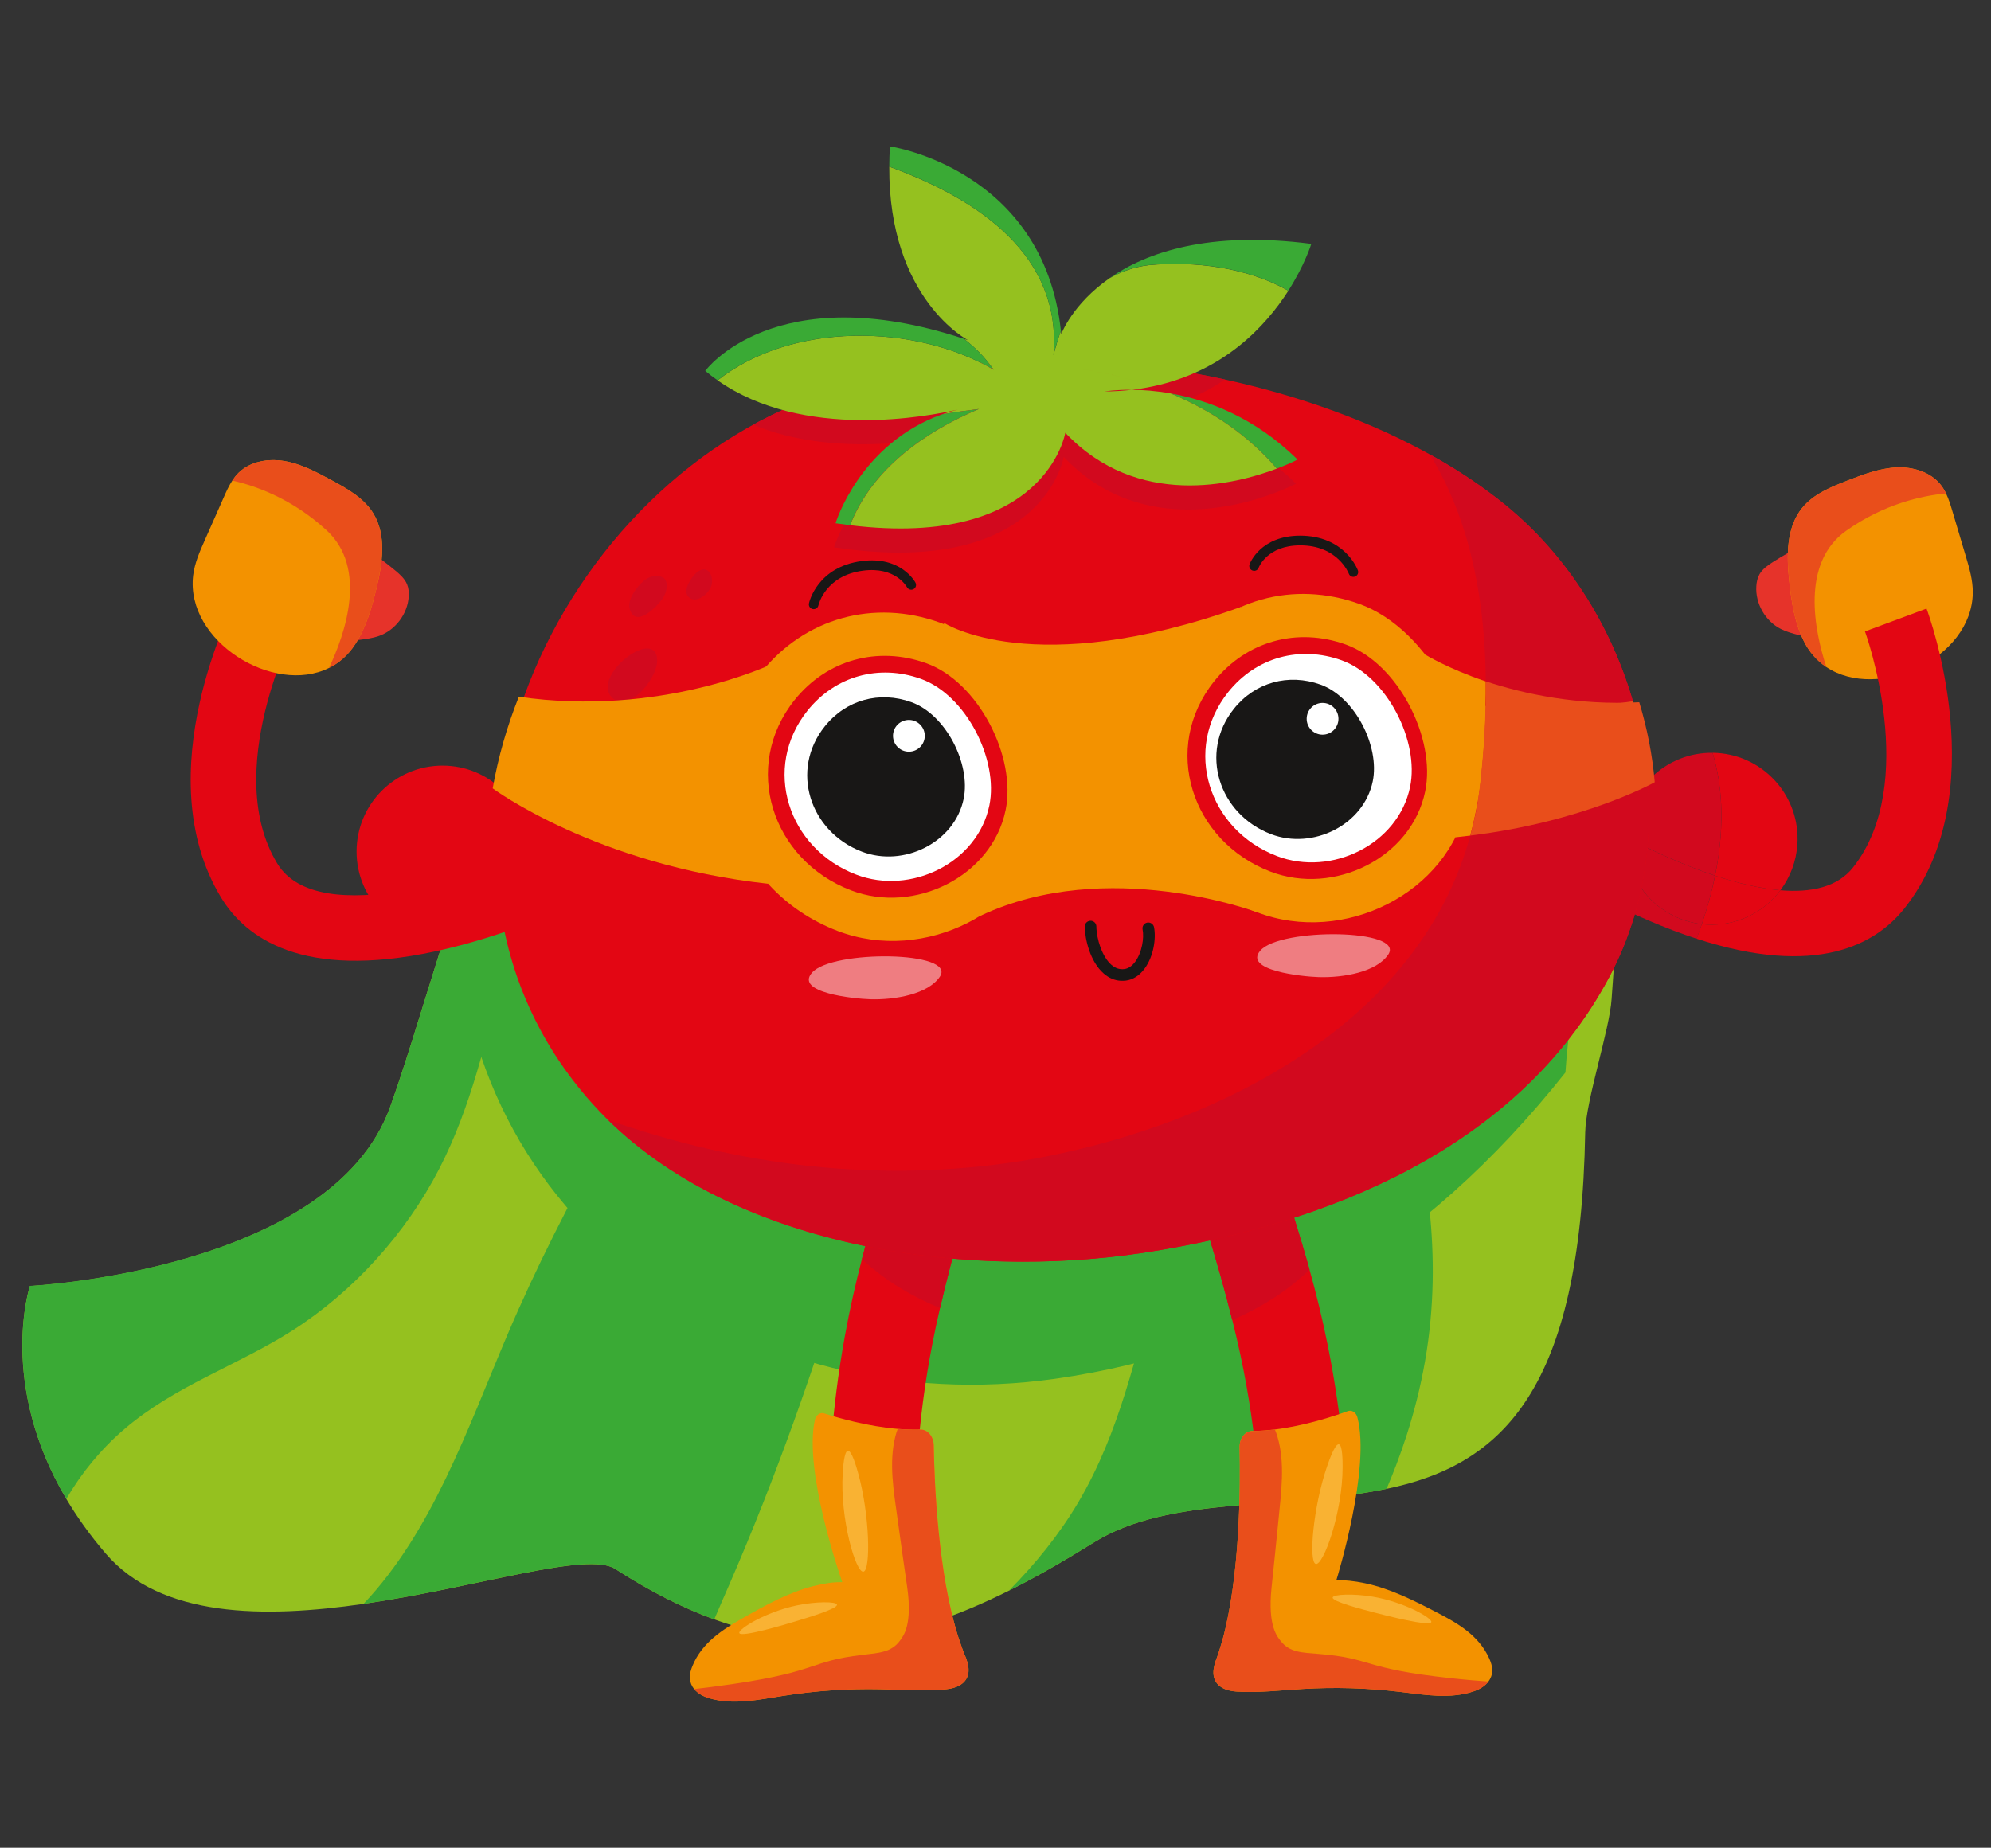 <?xml version="1.0" encoding="UTF-8" standalone="no"?>
<!-- Generator: Adobe Illustrator 27.5.0, SVG Export Plug-In . SVG Version: 6.00 Build 0)  -->

<svg
   version="1.1"
   id="Calque_1"
   x="0px"
   y="0px"
   viewBox="0 0 850.39 789.38"
   style="enable-background:new 0 0 850.39 789.38;"
   xml:space="preserve"
   sodipodi:docname="small ico.svg"
   inkscape:version="1.2.2 (732a01da63, 2022-12-09, custom)"
   xmlns:inkscape="http://www.inkscape.org/namespaces/inkscape"
   xmlns:sodipodi="http://sodipodi.sourceforge.net/DTD/sodipodi-0.dtd"
   xmlns:xlink="http://www.w3.org/1999/xlink"
   xmlns="http://www.w3.org/2000/svg"
   xmlns:svg="http://www.w3.org/2000/svg"><rect x="0" y="0" width="850.39" height="789.38" fill="#333333" stroke="none"/><defs
   id="defs655">
	
	
	

		
		
	
			
			
		</defs><sodipodi:namedview
   id="namedview653"
   pagecolor="#505050"
   bordercolor="#eeeeee"
   borderopacity="1"
   inkscape:showpageshadow="0"
   inkscape:pageopacity="0"
   inkscape:pagecheckerboard="0"
   inkscape:deskcolor="#505050"
   showgrid="false"
   inkscape:zoom="0.51496111"
   inkscape:cx="862.20104"
   inkscape:cy="585.48111"
   inkscape:window-width="1920"
   inkscape:window-height="980"
   inkscape:window-x="1920"
   inkscape:window-y="0"
   inkscape:window-maximized="1"
   inkscape:current-layer="Calque_1" />
<style
   type="text/css"
   id="style18">
	.st0{fill:#FCE3E8;}
	.st1{fill:#EDEDED;}
	.st2{display:none;}
	.st3{display:inline;}
	.st4{display:inline;fill:#EDEDED;}
	.st5{clip-path:url(#SVGID_00000122689292624416572120000004884209282994774414_);}
	.st6{fill:#95C11F;}
	.st7{fill:#3AAA35;}
	.st8{fill:#45BEDE;}
	.st9{fill:#35B0E4;}
	.st10{display:inline;fill:#35B0E4;}
	.st11{display:inline;fill:#5FC3D8;}
	.st12{fill:#E6332A;}
	.st13{fill:#F39200;}
	.st14{fill:#E94E1B;}
	.st15{fill:#E30613;}
	.st16{fill:#D2091E;}
	.st17{fill:#F9B233;}
	.st18{fill:#FFFFFF;}
	.st19{fill:#181716;}
	.st20{fill:#EF7D81;}
	.st21{fill:#229938;}
	.st22{clip-path:url(#SVGID_00000088814661591223368770000013802758146420094625_);}
	.st23{fill:none;}
</style>
<g
   id="g586"
   inkscape:export-filename="./small ico.svg"
   inkscape:export-xdpi="97.762199"
   inkscape:export-ydpi="97.762199"
   transform="matrix(1.996,0,0,1.996,-391.454,-154.85)">
				<g
   id="g324">
					<path
   class="st6"
   d="m 210.31,398.41 c 2.26,3.82 5.04,7.74 8.43,11.69 11.83,13.77 33.88,13.87 55.19,10.77 24.45,-3.55 47.93,-11.32 53.87,-7.46 7.4,4.79 14.42,8.33 21.17,10.78 22.75,8.28 42.39,4.19 63.05,-6.15 5.97,-2.98 12.02,-6.49 18.26,-10.37 16.04,-9.98 40.69,-6.88 62.55,-11.42 24.81,-5.14 41.55,-21.18 42.5,-76.29 0.12,-6.87 5.23,-21.94 5.65,-28.56 2.13,-33.13 6.96,-51.59 6.96,-51.59 0,0 -119.85,-70.17 -179.08,-65.17 -8.66,0.73 -16.03,3.07 -21.54,7.47 -28.31,22.65 -43.2,57.46 -53.65,88.65 0,0.01 0,0.01 0,0.01 -5.48,16.32 -9.73,31.65 -14.05,43.71 -12.58,35.09 -77.1,38.36 -77.1,38.36 0,0 -6.89,20.78 7.79,45.57 z"
   id="path306" />
					<g
   id="g322">
						<g
   id="g310">
							<path
   class="st7"
   d="m 412.02,418.03 c 5.97,-2.98 12.02,-6.49 18.26,-10.37 16.04,-9.98 40.69,-6.88 62.55,-11.42 2.61,-6.11 6.22,-15.74 8.24,-27.38 8.14,-46.77 -17.38,-78.97 -1.99,-96.87 4.03,-4.69 11.42,-9.05 10.82,-11.32 -0.56,-2.11 -7.47,-0.33 -8.31,-0.07 -10.78,3.28 -20.83,11.79 -28.29,21.67 -7.46,9.88 -12.63,21.08 -17.12,32.25 -4.88,12.15 -9.06,24.44 -12.49,36.78 -4.5,16.12 -7.92,32.73 -16.8,47.79 -4.09,6.92 -9.2,13.22 -14.87,18.94 z"
   id="path308" />
						</g>
						<g
   id="g314">
							<path
   class="st7"
   d="m 273.92,420.86 c 24.45,-3.55 47.93,-11.32 53.87,-7.46 7.4,4.79 14.42,8.33 21.17,10.78 1.03,-2.45 2.13,-4.92 3.23,-7.46 10,-23.04 18.32,-46.62 25.44,-70.12 4.68,-15.45 8.79,-31.8 5.23,-45.45 -2.56,-9.78 -8.83,-17.19 -14.97,-24.35 -2.94,-3.44 -7.38,-7.03 -12.18,-4.14 -2.32,1.4 -3.9,3.94 -5.35,6.33 -16.67,27.65 -33.43,55.47 -45.81,84.64 -8.39,19.78 -15.98,41.79 -30.63,57.23 z"
   id="path312" />
						</g>
						<g
   id="g318">
							<path
   class="st7"
   d="m 210.31,398.41 c 3.25,-5.59 7.49,-10.73 12.4,-14.93 10.86,-9.3 24.04,-13.53 35.86,-21.04 13.07,-8.31 24.41,-20.79 31.6,-34.81 6.88,-13.38 9.89,-27.64 13.71,-41.61 3.29,-12.05 7.25,-24.06 11.83,-35.96 3.1,-8.03 6.86,-22.62 13.32,-29.12 5.86,-5.91 12.96,-5.13 19.43,-11.87 7.32,-7.62 14.44,-16.33 18.24,-26.04 1.07,-2.74 1.8,-5.59 2.17,-8.41 -8.66,0.73 -16.03,3.07 -21.54,7.47 -43.14,34.51 -55.12,97.28 -67.7,132.36 -12.58,35.09 -77.1,38.36 -77.1,38.36 0,0 -6.9,20.81 7.78,45.6 z"
   id="path316" />
						</g>
						<path
   class="st7"
   d="m 293.69,270.75 c -0.01,0.01 -0.01,0.01 0,0 0.4,68.49 62.33,111.3 128.32,101.93 42.13,-5.99 78.56,-27.1 109.09,-65.55 2.13,-33.13 16.85,-67.34 16.85,-67.34 0,0 -119.85,-70.17 -179.08,-65.17 -8.66,0.73 -16.03,3.07 -21.54,7.47 -28.31,22.66 -43.19,57.48 -53.64,88.66 z"
   id="path320" />
					</g>
				</g>
				<g
   id="g386">
					<g
   id="g372">
						<g
   class="st2"
   id="g358">
							<g
   class="st3"
   id="g328">
								<path
   class="st8"
   d="m 565.21,183.8 c 0.18,-1.34 0.41,-3.23 1.56,-4.91 0.3,-0.47 0.68,-0.91 1.14,-1.34 0.65,-0.58 1.39,-1.03 2.21,-1.37 0.04,-0.02 0.08,-0.04 0.12,-0.06 0,-1.61 0.22,-3.32 0.86,-5.03 0.13,-0.34 0.28,-0.68 0.43,-1 0.51,-1.07 1.16,-2.01 1.97,-2.84 1.44,-1.49 3.25,-2.6 5.22,-3.23 1.09,-0.35 2.22,-0.54 3.36,-0.59 0.51,-0.02 1.04,0 1.55,0.04 0.22,-0.37 0.44,-0.73 0.69,-1.08 l 0.19,-0.22 c 1.17,-1.08 2.5,-1.97 3.91,-2.66 2.22,-1.05 4.39,-1.46 6.32,-1.53 1.37,-0.05 2.59,0.07 3.62,0.23 0.71,-0.69 1.67,-1.48 2.98,-2.1 1.52,-0.71 2.98,-0.97 4.21,-1.01 1.38,-0.06 2.48,0.14 3.06,0.26 1.21,0.22 3.37,0.63 5.32,2.25 0.15,0.12 0.29,0.26 0.44,0.39 1.39,1.31 2.15,2.9 2.55,4.44 0.11,0.4 0.19,0.79 0.24,1.18 0.38,2.36 0.02,4.43 -0.1,5.05 -0.31,1.5 -0.6,2.24 -1.02,3 0.04,0.1 0.09,0.2 0.14,0.3 1.03,2.33 2.21,5.67 2.7,9.84 0.59,4.92 -0.01,8.99 -0.61,11.64 0.45,0.02 0.9,0.06 1.34,0.14 0,0 0.38,0.06 0.74,0.15 0.03,0.01 0.05,0.01 0.08,0.02 0.76,0.18 4.57,2.04 5.59,6.18 0.13,0.56 0.21,1.1 0.23,1.62 0.1,2.14 -0.63,3.83 -0.95,4.49 -0.01,0 -0.01,0 -0.01,0 -0.29,0.38 -0.72,0.94 -1.28,1.59 0,0 -2.59,3.03 -5.39,5.12 -2.85,2.13 -8.31,4.34 -15.34,5.12 -1.31,0.13 -2.62,0.26 -3.94,0.38 -1.6,0.11 -3.86,0.22 -6.58,0.21 -1.66,-0.01 -2.75,-0.01 -4.22,-0.11 -3.25,-0.23 -6.3,-0.46 -9.07,-1.91 -0.48,-0.25 -0.97,-0.54 -1.44,-0.88 -0.49,-0.35 -0.86,-0.67 -1.08,-0.86 l -0.29,-0.26 c -1.72,-1.66 -2.85,-3.73 -3.22,-5.98 -0.4,-2.48 0.18,-4.59 0.82,-6.02 -0.9,-0.62 -1.79,-1.33 -2.64,-2.15 -0.71,-0.68 -1.39,-1.43 -2.03,-2.28 -1.32,-1.72 -2.23,-3.51 -2.85,-5.02 -0.28,-0.69 -0.49,-1.32 -0.66,-1.87 -0.49,-1.64 -1.25,-4.12 -0.87,-7.33 z"
   id="path326" />
							</g>
							<g
   class="st3"
   id="g334">
								<g
   id="g332">
									<path
   class="st9"
   d="m 565.21,183.8 c 0.22,-1.71 0.53,-4.29 2.7,-6.25 0.68,-0.6 1.46,-1.08 2.33,-1.42 0,-1.6 0.23,-3.31 0.86,-5.03 0.57,-1.51 1.35,-2.77 2.4,-3.84 1.41,-1.47 3.18,-2.57 5.13,-3.2 0.03,-0.01 0.06,-0.02 0.1,-0.03 1.08,-0.35 2.21,-0.54 3.36,-0.58 0.52,-0.02 1.04,-0.01 1.56,0.04 0.22,-0.37 0.44,-0.73 0.69,-1.08 l 0.19,-0.22 c 1.17,-1.08 2.49,-1.98 3.92,-2.66 1.68,-0.8 3.33,-1.22 4.87,-1.41 0.5,-0.07 0.98,-0.11 1.45,-0.13 1.37,-0.05 2.6,0.07 3.62,0.24 0.71,-0.7 1.68,-1.49 2.98,-2.1 1.52,-0.71 2.98,-0.97 4.21,-1.02 1.38,-0.05 2.48,0.15 3.06,0.26 1.21,0.23 3.38,0.63 5.32,2.25 0.15,0.12 0.29,0.26 0.44,0.39 1.39,1.32 2.15,2.9 2.56,4.44 -0.64,-0.74 -1.65,-1.73 -3.11,-2.5 -3.93,-2.07 -8.96,-1.43 -12.25,0.79 -2.75,1.85 -5.2,5.42 -5.2,5.42 0,0 -1.43,-0.51 -4.3,-1.54 -0.05,-0.02 -0.11,-0.03 -0.16,-0.04 -2.22,-0.55 -4.6,0.01 -6.58,1.16 -1.13,0.66 -2.15,1.49 -3.07,2.43 -1.02,1.04 -1.05,1.73 -1.93,2.19 -1.09,0.56 -1.66,0.01 -3.23,0.27 -0.2,0.03 -2.51,0.44 -3.86,2.14 -1.08,1.37 -0.52,2.3 -1.43,4.39 -0.83,1.93 -2.07,2.91 -2.73,3.61 -1.52,1.61 -2.99,4.88 -2.33,12.24 -0.28,-0.68 -0.5,-1.32 -0.66,-1.86 -0.53,-1.66 -1.3,-4.14 -0.91,-7.35 z"
   id="path330" />
								</g>
							</g>
							<g
   class="st3"
   id="g340">
								<g
   id="g338">
									<path
   class="st9"
   d="m 592.09,164.85 c 0.09,-1.52 0.38,-3.18 0.38,-3.18 0.2,-1.12 0.47,-2.3 0.83,-3.54 0.5,-0.07 0.98,-0.11 1.45,-0.13 1.37,-0.05 2.6,0.07 3.62,0.25 0,0 -1.57,3.19 -1.98,8.21 -0.09,1.13 -0.13,2.36 -0.07,3.66 0.15,3.42 1.97,5.43 1.04,6.6 -0.07,0.08 -0.42,0.51 -0.94,0.53 -2.25,0.08 -4.6,-7.86 -4.33,-12.4 z"
   id="path336" />
								</g>
							</g>
							<path
   class="st10"
   d="m 578.07,168.09 c 0.19,-1.55 0.38,-2.89 0.56,-4.03 0.03,-0.01 0.06,-0.02 0.1,-0.03 1.08,-0.35 2.21,-0.54 3.36,-0.58 0.52,-0.02 1.04,-0.01 1.56,0.04 0,0 -0.84,1.78 -1.36,4.68 -0.52,2.91 -0.71,6.96 0.62,11.49 0.71,2.43 -4.3,1.78 -4.98,-6.19 -0.14,-1.52 -0.11,-3.3 0.14,-5.38 z"
   id="path342" />
							<path
   class="st10"
   d="m 574.29,202.45 c 0,0 5.58,3.64 18.41,1.18 -0.96,0.26 -18.93,5.1 -13.21,12.81 -0.48,-0.25 -0.97,-0.54 -1.44,-0.88 -0.49,-0.35 -0.86,-0.67 -1.08,-0.86 l -0.29,-0.26 c -1.72,-1.66 -2.85,-3.73 -3.22,-5.98 -0.39,-2.47 0.19,-4.58 0.83,-6.01 z"
   id="path344" />
							<path
   class="st10"
   d="m 610.64,166.43 c 0,0 4.32,2.53 5.42,5.25 0.04,0.1 0.09,0.2 0.14,0.3 1.03,2.33 2.21,5.67 2.7,9.84 0.59,4.92 -0.01,8.99 -0.61,11.64 0.45,0.02 0.9,0.06 1.34,0.14 0,0 0.38,0.06 0.74,0.15 0.03,0.01 0.05,0.01 0.08,0.02 0.76,0.18 4.57,2.04 5.59,6.18 0.13,0.56 0.21,1.1 0.23,1.62 -5.1,-4.56 -16.76,-2.47 -16.76,-2.47 0.02,-0.01 0.03,-0.02 0.05,-0.02 2.7,-1.18 4.55,-3.74 4.87,-6.67 0.71,-6.74 1.21,-19.24 -3.79,-25.98 z"
   id="path346" />
							<path
   class="st10"
   d="m 570.24,176.13 c 0,-1.61 0.22,-3.32 0.86,-5.03 0.13,-0.34 0.28,-0.68 0.43,-1 0.37,1.44 0.66,3.58 0.66,3.58 0,0 0.07,1.43 0.23,3.54 0.39,4.95 1.27,13.6 2.79,16.16 2.1,3.53 -4.93,2.54 -5.13,-13.64 -0.01,-0.55 -0.01,-1.11 0,-1.7 0.01,-0.66 0.03,-1.28 0.03,-1.86 0.05,-0.02 0.09,-0.03 0.13,-0.05 z"
   id="path348" />
							<path
   class="st11"
   d="m 585.77,215.6 c -0.09,-1.14 11.57,-0.36 28.17,-7.59 4.15,-1.81 9.15,-4.36 9.69,-3.53 0.5,0.76 -3.09,3.96 -4.39,5.04 -12.35,10.25 -33.35,7.61 -33.47,6.08 z"
   id="path350" />
							<path
   class="st11"
   d="m 605.97,183.18 c 0.56,-9.84 0.84,-14.76 1.78,-14.9 1.85,-0.27 6.86,10.03 4.38,19.68 -1.23,4.77 -4.29,9.41 -5.68,9.02 -1.21,-0.34 -0.98,-4.83 -0.48,-13.8 z"
   id="path352" />
							<path
   class="st11"
   d="m 589.99,177.71 c -2.13,-5.11 -0.08,-10.86 0.65,-10.83 0.45,0.02 0.1,2.27 1.57,6.46 0.7,2 1.29,2.94 1.86,5.3 0.4,1.66 0.93,3.83 0.36,4.12 -0.72,0.36 -3.22,-2.12 -4.44,-5.05 z"
   id="path354" />
							<path
   class="st11"
   d="m 576.93,185.09 c -3.64,-4.37 -1.3,-12.43 -0.33,-12.43 0.48,0 0.29,1.91 2.07,8.31 1.02,3.66 1.79,5.59 1.19,5.97 -0.55,0.36 -2.04,-0.79 -2.93,-1.85 z"
   id="path356" />
						</g>
						<g
   id="g370">
							<g
   id="g362">
								<path
   class="st12"
   d="m 585.31,213.46 c 1.6,-0.17 3.17,-0.53 4.68,-1.09 0.56,-0.21 1.15,-0.48 1.46,-0.99 0.36,-0.59 0.26,-1.35 0.12,-2.03 -0.99,-5.02 -3,-9.84 -5.86,-14.08 -0.45,-0.66 -0.99,-1.36 -1.77,-1.53 -0.71,-0.15 -1.43,0.18 -2.08,0.51 -2.17,1.1 -4.29,2.31 -6.35,3.62 -1.11,0.71 -2.23,1.48 -2.88,2.62 -0.44,0.78 -0.63,1.68 -0.68,2.57 -0.23,3.7 1.91,7.45 5.22,9.13 2.45,1.25 5.34,1.4 7.77,2.67 z"
   id="path360" />
							</g>
							<g
   id="g366">
								<path
   class="st13"
   d="m 581.75,186.31 c 2.45,-3.03 6.27,-4.54 9.9,-5.95 3.31,-1.27 6.7,-2.56 10.25,-2.73 3.55,-0.18 7.34,0.96 9.53,3.75 0.44,0.56 0.8,1.17 1.11,1.81 0.6,1.23 1,2.57 1.39,3.89 0.95,3.18 1.9,6.36 2.84,9.54 0.76,2.55 1.52,5.14 1.5,7.8 -0.14,14.15 -20.33,23.3 -31.33,15.94 -2.01,-1.34 -3.71,-3.23 -4.92,-5.74 -1.89,-3.89 -2.56,-8.26 -3.02,-12.57 -0.58,-5.42 -0.7,-11.48 2.75,-15.74 z"
   id="path364" />
							</g>
							<path
   class="st14"
   d="m 581.75,186.31 c 2.45,-3.03 6.27,-4.54 9.9,-5.95 3.31,-1.27 6.7,-2.56 10.25,-2.73 3.55,-0.18 7.34,0.96 9.53,3.75 0.44,0.56 0.8,1.17 1.11,1.81 -5.26,0.5 -13.29,2.28 -21.37,8 -9.75,6.92 -6.79,21.35 -4.23,29.17 -2.01,-1.34 -3.71,-3.23 -4.92,-5.74 -1.89,-3.89 -2.56,-8.26 -3.02,-12.57 -0.58,-5.42 -0.7,-11.48 2.75,-15.74 z"
   id="path368" />
						</g>
					</g>
					<path
   class="st15"
   d="m 608.37,207.84 -13.17,4.89 c 0.12,0.32 11.74,32.49 -2.56,50.53 -3.34,4.22 -9,5.42 -15.54,4.87 -3.6,4.79 -9.46,7.74 -15.89,7.33 -0.31,-0.02 -0.62,-0.05 -0.93,-0.08 -0.35,1.02 -0.72,2.06 -1.11,3.12 25.75,8.38 38.39,1.17 44.48,-6.5 19.25,-24.28 5.33,-62.55 4.72,-64.16 z"
   id="path374" />
					<path
   class="st15"
   d="m 563.12,265.01 c 4.76,1.58 9.57,2.75 13.98,3.12 2.08,-2.77 3.4,-6.15 3.64,-9.86 0.64,-10.14 -7.05,-18.88 -17.19,-19.53 -0.32,-0.02 -0.65,-0.03 -0.97,-0.04 1.83,6.01 2.9,14.72 0.54,26.31 z"
   id="path376" />
					<path
   class="st15"
   d="m 560.29,275.38 c 0.31,0.04 0.62,0.06 0.93,0.08 6.43,0.41 12.29,-2.54 15.89,-7.33 -4.41,-0.37 -9.22,-1.54 -13.98,-3.12 -0.67,3.23 -1.6,6.68 -2.84,10.37 z"
   id="path378" />
					<path
   class="st16"
   d="m 544,256.69 c -2.89,-1.53 -5.36,-2.98 -7.2,-4.14 l -7.54,11.86 c 0.52,0.33 12.88,8.14 27.63,13.32 0.78,0.27 1.54,0.53 2.29,0.77 0.4,-1.06 0.77,-2.1 1.11,-3.12 -9.43,-1.08 -16.51,-9.19 -16.29,-18.69 z"
   id="path380" />
					<path
   class="st16"
   d="m 544.03,255.93 c -0.02,0.25 -0.02,0.51 -0.03,0.76 5.38,2.85 12.2,6.02 19.12,8.32 2.36,-11.59 1.29,-20.29 -0.54,-26.3 -9.72,-0.12 -17.93,7.41 -18.55,17.22 z"
   id="path382" />
					<path
   class="st16"
   d="m 544,256.69 c -0.22,9.5 6.86,17.61 16.29,18.69 1.25,-3.68 2.18,-7.14 2.83,-10.37 -6.92,-2.3 -13.75,-5.47 -19.12,-8.32 z"
   id="path384" />
				</g>
				<g
   id="g436">
					<path
   class="st15"
   d="m 246.84,205.41 c -0.8,1.53 -19.46,37.72 -3.44,64.23 5.22,8.63 17.37,17.66 45.67,11.61 15.28,-3.27 28.53,-9.45 29.09,-9.71 l -5.98,-12.72 c -11.91,5.58 -47.9,18.21 -56.75,3.55 -11.91,-19.71 3.7,-50.14 3.86,-50.45 z"
   id="path388" />
					<g
   class="st2"
   id="g422">
						<g
   class="st3"
   id="g392">
							<path
   class="st8"
   d="m 292.71,187.03 c -0.01,-1.35 0,-3.25 -0.92,-5.07 -0.24,-0.5 -0.56,-0.99 -0.96,-1.47 -0.57,-0.66 -1.25,-1.2 -2.02,-1.64 -0.03,-0.02 -0.07,-0.05 -0.12,-0.07 0.21,-1.59 0.2,-3.32 -0.22,-5.1 -0.08,-0.36 -0.19,-0.71 -0.3,-1.05 -0.37,-1.13 -0.9,-2.14 -1.59,-3.06 -1.24,-1.66 -2.89,-2.99 -4.77,-3.87 -1.03,-0.48 -2.13,-0.82 -3.26,-1.01 -0.51,-0.08 -1.03,-0.14 -1.55,-0.15 -0.17,-0.39 -0.34,-0.78 -0.55,-1.15 l -0.16,-0.24 c -1.03,-1.22 -2.23,-2.27 -3.55,-3.13 -2.07,-1.32 -4.17,-2 -6.08,-2.32 -1.35,-0.23 -2.58,-0.26 -3.62,-0.23 -0.61,-0.78 -1.47,-1.68 -2.69,-2.46 -1.41,-0.9 -2.83,-1.33 -4.05,-1.54 -1.36,-0.23 -2.47,-0.17 -3.07,-0.13 -1.23,0.07 -3.43,0.2 -5.56,1.55 -0.16,0.1 -0.32,0.22 -0.49,0.34 -1.54,1.13 -2.5,2.6 -3.1,4.08 -0.16,0.38 -0.29,0.76 -0.39,1.14 -0.68,2.29 -0.58,4.39 -0.54,5.03 0.12,1.53 0.31,2.3 0.63,3.1 -0.06,0.1 -0.11,0.18 -0.17,0.28 -1.32,2.18 -2.91,5.35 -3.93,9.42 -1.21,4.8 -1.13,8.92 -0.87,11.62 -0.45,-0.04 -0.9,-0.05 -1.34,-0.03 0,0 -0.38,0.01 -0.76,0.05 -0.03,0.01 -0.05,0 -0.08,0.01 -0.77,0.08 -4.79,1.44 -6.33,5.42 -0.2,0.54 -0.35,1.07 -0.43,1.58 -0.37,2.11 0.14,3.88 0.37,4.58 0.01,0 0.01,0 0.01,0 0.24,0.42 0.6,1.02 1.06,1.74 0,0 2.19,3.34 4.69,5.76 2.56,2.47 7.69,5.36 14.57,7.02 1.28,0.29 2.57,0.59 3.86,0.87 1.57,0.31 3.8,0.71 6.5,1.04 1.65,0.2 2.72,0.34 4.2,0.42 3.25,0.19 6.31,0.34 9.24,-0.75 0.51,-0.19 1.03,-0.41 1.54,-0.69 0.53,-0.28 0.94,-0.55 1.18,-0.72 l 0.32,-0.22 c 1.92,-1.43 3.3,-3.34 3.95,-5.52 0.71,-2.4 0.4,-4.57 -0.05,-6.07 0.97,-0.5 1.94,-1.09 2.89,-1.79 0.79,-0.58 1.56,-1.25 2.3,-2 1.53,-1.54 2.66,-3.2 3.46,-4.62 0.36,-0.65 0.66,-1.25 0.89,-1.77 0.76,-1.58 1.83,-3.94 1.86,-7.18 z"
   id="path390" />
						</g>
						<g
   class="st3"
   id="g398">
							<g
   id="g396">
								<path
   class="st9"
   d="m 292.71,187.04 c 0,-1.72 0.01,-4.32 -1.88,-6.54 -0.6,-0.68 -1.31,-1.25 -2.14,-1.71 0.2,-1.59 0.19,-3.32 -0.22,-5.09 -0.37,-1.57 -0.99,-2.92 -1.89,-4.12 -1.21,-1.64 -2.83,-2.95 -4.68,-3.82 -0.03,-0.01 -0.06,-0.03 -0.09,-0.04 -1.03,-0.48 -2.13,-0.81 -3.26,-1 -0.51,-0.09 -1.03,-0.14 -1.55,-0.16 -0.17,-0.39 -0.35,-0.78 -0.55,-1.15 l -0.16,-0.24 c -1.03,-1.22 -2.22,-2.28 -3.55,-3.13 -1.56,-1 -3.14,-1.63 -4.65,-2.01 -0.48,-0.13 -0.96,-0.23 -1.42,-0.31 -1.35,-0.23 -2.58,-0.26 -3.62,-0.23 -0.62,-0.78 -1.48,-1.69 -2.69,-2.46 -1.42,-0.9 -2.83,-1.34 -4.04,-1.54 -1.36,-0.23 -2.48,-0.17 -3.07,-0.13 -1.23,0.07 -3.43,0.2 -5.56,1.56 -0.16,0.1 -0.32,0.22 -0.48,0.33 -1.54,1.13 -2.5,2.6 -3.1,4.08 0.73,-0.65 1.85,-1.51 3.4,-2.09 4.16,-1.56 9.07,-0.28 12.05,2.33 2.49,2.18 4.47,6.03 4.47,6.03 0,0 1.49,-0.33 4.46,-0.98 0.05,-0.01 0.11,-0.02 0.16,-0.02 2.27,-0.27 4.56,0.6 6.38,1.98 1.04,0.79 1.94,1.75 2.74,2.8 0.88,1.17 0.82,1.85 1.64,2.41 1.01,0.7 1.65,0.23 3.17,0.67 0.19,0.06 2.43,0.75 3.55,2.61 0.9,1.5 0.23,2.35 0.86,4.54 0.58,2.02 1.68,3.15 2.25,3.93 1.31,1.79 2.35,5.22 0.76,12.44 0.36,-0.64 0.66,-1.24 0.9,-1.77 0.71,-1.58 1.78,-3.94 1.81,-7.17 z"
   id="path394" />
							</g>
						</g>
						<g
   class="st3"
   id="g404">
							<g
   id="g402">
								<path
   class="st9"
   d="m 268.44,164.83 c 0.1,-1.52 0.03,-3.2 0.03,-3.2 -0.05,-1.14 -0.17,-2.34 -0.38,-3.62 -0.48,-0.13 -0.96,-0.23 -1.42,-0.31 -1.35,-0.23 -2.59,-0.26 -3.63,-0.21 0,0 1.15,3.37 0.93,8.39 -0.05,1.14 -0.17,2.36 -0.39,3.64 -0.58,3.38 -2.64,5.13 -1.87,6.42 0.06,0.09 0.35,0.56 0.86,0.65 2.23,0.35 5.57,-7.22 5.87,-11.76 z"
   id="path400" />
							</g>
						</g>
						<path
   class="st10"
   d="m 281.94,169.82 c 0.01,-1.57 -0.01,-2.92 -0.05,-4.07 -0.03,-0.01 -0.06,-0.03 -0.09,-0.04 -1.03,-0.48 -2.13,-0.81 -3.26,-1 -0.51,-0.09 -1.03,-0.14 -1.55,-0.16 0,0 0.61,1.87 0.76,4.82 0.14,2.95 -0.18,6.99 -2.07,11.32 -1.01,2.32 4.04,2.31 5.72,-5.51 0.33,-1.5 0.53,-3.26 0.54,-5.36 z"
   id="path406" />
						<path
   class="st10"
   d="m 281.33,204.39 c 0,0 -5.99,2.91 -18.41,-1.16 0.92,0.38 18.13,7.46 11.48,14.38 0.51,-0.19 1.03,-0.41 1.54,-0.69 0.53,-0.28 0.94,-0.55 1.18,-0.72 l 0.32,-0.22 c 1.92,-1.43 3.3,-3.34 3.95,-5.52 0.7,-2.41 0.4,-4.57 -0.06,-6.07 z"
   id="path408" />
						<path
   class="st10"
   d="m 249.84,164.05 c 0,0 -4.6,1.97 -6.04,4.52 -0.06,0.1 -0.11,0.18 -0.17,0.28 -1.32,2.18 -2.91,5.35 -3.93,9.42 -1.21,4.8 -1.13,8.92 -0.87,11.62 -0.45,-0.04 -0.9,-0.05 -1.34,-0.03 0,0 -0.38,0.01 -0.76,0.05 -0.03,0.01 -0.05,0 -0.08,0.01 -0.77,0.08 -4.79,1.44 -6.33,5.42 -0.2,0.54 -0.35,1.07 -0.43,1.58 5.63,-3.88 16.94,-0.32 16.94,-0.32 -0.02,-0.01 -0.03,-0.02 -0.05,-0.03 -2.53,-1.52 -4.04,-4.28 -3.98,-7.23 0.14,-6.77 1.23,-19.24 7.04,-25.29 z"
   id="path410" />
						<path
   class="st10"
   d="m 288.69,178.79 c 0.21,-1.59 0.2,-3.32 -0.22,-5.1 -0.08,-0.36 -0.19,-0.71 -0.3,-1.05 -0.55,1.38 -1.11,3.47 -1.11,3.47 0,0 -0.25,1.41 -0.68,3.48 -1.01,4.86 -2.98,13.33 -4.81,15.67 -2.53,3.23 4.57,3.14 6.82,-12.89 0.08,-0.54 0.15,-1.1 0.21,-1.68 0.07,-0.66 0.14,-1.27 0.2,-1.85 -0.03,-0.01 -0.07,-0.03 -0.11,-0.05 z"
   id="path412" />
						<path
   class="st11"
   d="m 268.29,215.98 c 0.24,-1.12 -11.43,-1.82 -26.98,-11.1 -3.89,-2.32 -8.52,-5.48 -9.16,-4.73 -0.59,0.69 2.56,4.32 3.71,5.56 10.94,11.73 32.11,11.77 32.43,10.27 z"
   id="path414" />
						<path
   class="st11"
   d="m 252.35,181.25 c 0.69,-9.83 1.04,-14.75 0.12,-15.01 -1.8,-0.5 -8.08,9.08 -6.84,18.96 0.61,4.88 3.06,9.88 4.5,9.67 1.24,-0.17 1.59,-4.66 2.22,-13.62 z"
   id="path416" />
						<path
   class="st11"
   d="m 268.9,177.85 c 2.76,-4.8 1.46,-10.76 0.73,-10.83 -0.45,-0.04 -0.39,2.24 -2.38,6.21 -0.95,1.89 -1.65,2.75 -2.52,5.02 -0.61,1.6 -1.41,3.68 -0.87,4.05 0.66,0.45 3.45,-1.69 5.04,-4.45 z"
   id="path418" />
						<path
   class="st11"
   d="m 280.91,186.83 c 4.16,-3.87 2.87,-12.16 1.9,-12.29 -0.47,-0.06 -0.53,1.86 -3.11,7.98 -1.47,3.5 -2.49,5.32 -1.94,5.77 0.51,0.43 2.14,-0.52 3.15,-1.46 z"
   id="path420" />
					</g>
					<g
   id="g434">
						<g
   id="g426">
							<path
   class="st12"
   d="m 269.01,213.92 c -1.56,-0.37 -3.08,-0.93 -4.5,-1.68 -0.53,-0.28 -1.08,-0.62 -1.33,-1.16 -0.28,-0.63 -0.09,-1.37 0.13,-2.03 1.62,-4.86 4.22,-9.38 7.6,-13.23 0.53,-0.6 1.15,-1.23 1.95,-1.3 0.73,-0.06 1.4,0.36 2,0.77 2.01,1.37 3.96,2.84 5.84,4.4 1.01,0.84 2.03,1.75 2.53,2.96 0.34,0.83 0.41,1.74 0.35,2.64 -0.24,3.7 -2.84,7.15 -6.33,8.4 -2.58,0.93 -5.47,0.71 -8.05,1.67 z"
   id="path424" />
						</g>
						<g
   id="g430">
							<path
   class="st13"
   d="m 275.98,187.43 c -2.05,-3.31 -5.64,-5.3 -9.07,-7.15 -3.12,-1.68 -6.32,-3.39 -9.82,-4 -3.49,-0.62 -7.41,0.02 -9.93,2.51 -0.51,0.5 -0.94,1.06 -1.33,1.65 -0.75,1.14 -1.32,2.42 -1.87,3.68 -1.35,3.03 -2.69,6.07 -4.03,9.11 -1.08,2.43 -2.16,4.9 -2.48,7.54 -1.65,14.06 17.22,25.68 29.06,19.78 2.16,-1.07 4.09,-2.73 5.61,-5.07 2.36,-3.62 3.58,-7.87 4.58,-12.08 1.28,-5.32 2.16,-11.31 -0.72,-15.97 z"
   id="path428" />
						</g>
						<path
   class="st14"
   d="m 275.98,187.43 c -2.05,-3.31 -5.64,-5.3 -9.07,-7.15 -3.12,-1.68 -6.32,-3.39 -9.82,-4 -3.49,-0.62 -7.41,0.02 -9.93,2.51 -0.51,0.5 -0.94,1.06 -1.33,1.65 5.16,1.16 12.9,3.95 20.18,10.65 8.8,8.1 4.03,22.04 0.5,29.47 2.16,-1.07 4.09,-2.73 5.61,-5.07 2.36,-3.62 3.58,-7.87 4.58,-12.08 1.28,-5.33 2.16,-11.32 -0.72,-15.98 z"
   id="path432" />
					</g>
				</g>
				<circle
   class="st15"
   cx="290.81"
   cy="259.84"
   r="18.39"
   id="circle438" />
				<g
   id="g464">
					<g
   id="g442">
						<path
   class="st15"
   d="m 392.48,388.98 c -5.58,-0.63 -11.3,-1.03 -16.54,-3.16 -0.58,-0.24 -1.2,-0.5 -1.84,-0.79 0.47,-5.92 1.32,-13.32 2.83,-21.59 1.04,-5.74 2.27,-11.1 3.63,-16.37 1.92,-7.42 4.11,-14.66 6.49,-22.52 0.5,-1.65 0.92,-3 1.21,-3.94 l 17.58,6.1 c -0.05,0.15 -0.12,0.38 -0.21,0.66 -1.56,4.96 -5.39,17.25 -8.36,30.19 -0.56,2.41 -1.09,4.85 -1.56,7.27 -1.76,8.92 -2.73,17.09 -3.23,24.15 z"
   id="path440" />
					</g>
					<g
   id="g458">
						<g
   id="g448">
							<g
   id="g446">
								<path
   class="st13"
   d="m 403.3,435.87 c -0.48,2.29 -2.8,3.07 -4.71,3.27 -4.68,0.49 -9.39,0.09 -14.08,-0.01 -6.94,-0.15 -13.91,0.32 -20.82,1.42 -5.31,0.84 -10.77,2.04 -15.93,0.47 -1.12,-0.34 -2.31,-0.97 -3.11,-1.93 -0.51,-0.62 -0.85,-1.38 -0.91,-2.28 -0.06,-0.93 0.22,-1.85 0.57,-2.69 2.06,-5.01 6.49,-7.76 10.63,-10.13 4.95,-2.82 9.97,-5.61 15.3,-6.94 2.33,-0.58 4.24,-0.87 6.12,-0.82 0,0 0,-0.01 -0.01,-0.02 -0.23,-0.65 -8.34,-23.77 -5.85,-34.73 0.24,-1.04 1.12,-1.65 1.97,-1.38 0.07,0.02 0.15,0.05 0.23,0.07 2.86,0.92 9.09,2.71 15.52,3.25 1.43,0.12 2.86,0.17 4.28,0.15 0.18,0 0.36,-0.01 0.53,-0.01 1.58,-0.05 2.86,1.45 2.9,3.39 0.13,7.99 0.9,27.54 5.34,41.31 0.01,0.02 0.02,0.03 0.02,0.05 0.49,1.5 1.02,2.93 1.59,4.26 0.35,1.04 0.66,2.2 0.42,3.3 z"
   id="path444" />
							</g>
						</g>
						<g
   id="g452">
							<path
   class="st14"
   d="m 403.3,435.87 c -0.48,2.29 -2.8,3.07 -4.71,3.27 -4.68,0.49 -9.39,0.09 -14.08,-0.01 -6.94,-0.15 -13.91,0.32 -20.82,1.42 -5.31,0.84 -10.77,2.04 -15.93,0.47 -1.12,-0.34 -2.31,-0.97 -3.11,-1.93 1.94,-0.21 4.73,-0.55 8.07,-1.04 19.03,-2.8 16.34,-4.88 27.98,-6.27 3.52,-0.42 6.18,-0.52 8.02,-3.07 0.66,-0.91 2.7,-3.25 1.52,-11.48 -0.69,-4.83 -1.4,-9.65 -2.05,-14.49 -0.79,-5.8 -1.94,-12.03 -0.46,-17.79 0.13,-0.52 0.29,-1.03 0.49,-1.53 1.43,0.12 2.86,0.17 4.28,0.15 0.18,0 0.36,-0.01 0.53,-0.01 1.58,-0.05 2.86,1.45 2.9,3.39 0.13,7.99 0.9,27.54 5.34,41.31 0.01,0.02 0.02,0.03 0.02,0.05 0.49,1.5 1.02,2.93 1.59,4.26 0.35,1.04 0.66,2.2 0.42,3.3 z"
   id="path450" />
						</g>
						<path
   class="st17"
   d="m 379.79,393.03 c 2.43,8.81 2.69,20.56 1.11,20.94 -1.62,0.39 -5.06,-11.3 -4.45,-21.09 0.07,-1.08 0.29,-4.63 1.08,-4.77 0.86,-0.16 1.93,3.73 2.26,4.92 z"
   id="path454" />
						<path
   class="st17"
   d="m 375.22,421.05 c 0.1,0.86 -5.96,2.68 -8.8,3.54 -2.18,0.66 -11.84,3.57 -12.1,2.51 -0.21,-0.86 5.65,-4.5 12.25,-5.89 4.11,-0.87 8.56,-0.88 8.65,-0.16 z"
   id="path456" />
					</g>
					<g
   id="g462">
						<path
   class="st16"
   d="m 388.27,320.61 17.58,6.1 c -0.05,0.15 -0.12,0.38 -0.21,0.66 -1.55,4.96 -5.39,17.25 -8.36,30.19 -2.93,-1.21 -5.78,-2.63 -8.55,-4.31 -2.85,-1.73 -5.6,-3.8 -8.17,-6.17 1.92,-7.42 4.11,-14.66 6.5,-22.52 0.5,-1.66 0.92,-3.02 1.21,-3.95 z"
   id="path460" />
					</g>
				</g>
				<g
   id="g490">
					<g
   id="g468">
						<path
   class="st15"
   d="m 465.16,391.45 c 5.57,-0.73 11.28,-1.22 16.48,-3.45 0.57,-0.25 1.19,-0.52 1.83,-0.82 -0.58,-5.92 -1.55,-13.3 -3.21,-21.54 -1.14,-5.72 -2.46,-11.06 -3.92,-16.31 -2.05,-7.38 -4.37,-14.58 -6.89,-22.4 -0.53,-1.64 -0.97,-2.99 -1.28,-3.92 l -17.47,6.4 c 0.05,0.15 0.13,0.38 0.22,0.65 1.64,4.93 5.69,17.16 8.89,30.04 0.6,2.4 1.17,4.83 1.69,7.24 1.92,8.92 3.03,17.07 3.66,24.11 z"
   id="path466" />
					</g>
					<g
   id="g484">
						<g
   id="g474">
							<g
   id="g472">
								<path
   class="st13"
   d="m 455.89,436.55 c 0.57,2.27 2.91,2.96 4.83,3.08 4.7,0.3 9.38,-0.27 14.07,-0.55 6.93,-0.42 13.91,-0.22 20.86,0.61 5.34,0.64 10.84,1.62 15.94,-0.15 1.11,-0.38 2.27,-1.06 3.03,-2.05 0.48,-0.64 0.8,-1.41 0.82,-2.32 0.02,-0.94 -0.29,-1.84 -0.67,-2.67 -2.26,-4.93 -6.78,-7.5 -11.02,-9.71 -5.05,-2.63 -10.18,-5.22 -15.55,-6.34 -2.35,-0.49 -4.27,-0.7 -6.14,-0.59 0,0 0,-0.01 0.01,-0.02 0.21,-0.65 7.41,-24.08 4.5,-34.93 -0.28,-1.03 -1.19,-1.6 -2.02,-1.3 -0.07,0.03 -0.15,0.05 -0.23,0.08 -2.82,1.03 -8.98,3.06 -15.38,3.85 -1.42,0.17 -2.85,0.28 -4.27,0.31 -0.18,0 -0.36,0.01 -0.53,0.01 -1.58,0.01 -2.81,1.56 -2.76,3.5 0.18,7.99 0.16,27.56 -3.73,41.48 -0.01,0.02 -0.02,0.03 -0.02,0.05 -0.43,1.52 -0.9,2.97 -1.42,4.32 -0.34,1.07 -0.59,2.25 -0.32,3.34 z"
   id="path470" />
							</g>
						</g>
						<g
   id="g478">
							<path
   class="st14"
   d="m 455.89,436.55 c 0.57,2.27 2.91,2.96 4.83,3.08 4.7,0.3 9.38,-0.27 14.07,-0.55 6.93,-0.42 13.91,-0.22 20.86,0.61 5.34,0.64 10.84,1.62 15.94,-0.15 1.11,-0.38 2.27,-1.06 3.03,-2.05 -1.95,-0.14 -4.75,-0.36 -8.11,-0.73 -19.13,-2.06 -16.52,-4.24 -28.2,-5.18 -3.53,-0.29 -6.2,-0.28 -8.13,-2.75 -0.69,-0.89 -2.83,-3.14 -1.97,-11.41 0.5,-4.85 1.02,-9.7 1.49,-14.56 0.56,-5.83 1.47,-12.1 -0.23,-17.79 -0.15,-0.51 -0.33,-1.02 -0.54,-1.51 -1.42,0.17 -2.85,0.28 -4.27,0.31 -0.18,0 -0.36,0.01 -0.53,0.01 -1.58,0.01 -2.81,1.56 -2.76,3.5 0.18,7.99 0.16,27.56 -3.73,41.48 -0.01,0.02 -0.02,0.03 -0.02,0.05 -0.43,1.52 -0.9,2.97 -1.42,4.32 -0.33,1.05 -0.58,2.23 -0.31,3.32 z"
   id="path476" />
						</g>
						<path
   class="st17"
   d="m 480.08,391.49 c -2.97,8.64 -3.97,20.36 -2.42,20.83 1.59,0.49 5.76,-10.96 5.76,-20.77 0,-1.08 0,-4.64 -0.78,-4.83 -0.85,-0.21 -2.16,3.6 -2.56,4.77 z"
   id="path480" />
						<path
   class="st17"
   d="m 481.29,419.52 c -0.07,0.86 6.06,2.45 8.93,3.2 2.2,0.57 11.97,3.11 12.18,2.03 0.17,-0.87 -5.82,-4.27 -12.46,-5.41 -4.15,-0.71 -8.6,-0.54 -8.65,0.18 z"
   id="path482" />
					</g>
					<g
   id="g488">
						<path
   class="st16"
   d="m 468.17,323.02 -17.47,6.41 c 0.05,0.15 0.13,0.38 0.22,0.65 1.64,4.93 5.69,17.16 8.89,30.04 2.91,-1.26 5.74,-2.73 8.47,-4.46 2.82,-1.78 5.53,-3.9 8.06,-6.31 -2.05,-7.38 -4.37,-14.58 -6.89,-22.41 -0.53,-1.64 -0.98,-2.99 -1.28,-3.92 z"
   id="path486" />
					</g>
				</g>
				<g
   id="g562">
					<path
   class="st15"
   d="m 429.64,154.77 c 33.84,2.25 67.32,13.4 88.83,31.09 28.61,23.52 39.71,67.7 21.97,100.91 -19.6,36.69 -60.6,52.98 -99.53,58.93 -39.66,6.06 -91.91,-1.45 -119.22,-33.25 -44.4,-51.7 -6.54,-133.43 53.08,-151.33 16.85,-5.06 37.28,-7.53 54.87,-6.35 z"
   id="path492" />
					<path
   class="st13"
   d="m 510.09,249.53 c -3.99,19.33 -26.5,30.36 -44.92,23.33 -23.08,-8.81 -31.85,-36 -16.41,-55.32 9.39,-11.72 24.14,-15.75 38.24,-10.7 15.22,5.45 26.28,27.25 23.09,42.69 z"
   id="path494" />
					<path
   class="st15"
   d="m 501.09,246.97 c -2.94,14.23 -19.52,22.36 -33.08,17.18 -16.99,-6.49 -23.46,-26.51 -12.08,-40.74 6.91,-8.63 17.78,-11.6 28.16,-7.88 11.2,4.02 19.35,20.07 17,31.44 z"
   id="path496" />
					<path
   class="st18"
   d="m 497.86,246.01 c -2.53,12.26 -16.81,19.27 -28.5,14.8 -14.64,-5.6 -20.21,-22.85 -10.41,-35.11 5.95,-7.44 15.32,-10 24.26,-6.79 9.66,3.47 16.68,17.29 14.65,27.1 z"
   id="path498" />
					<path
   class="st19"
   d="m 489.87,244.81 c -1.94,9.37 -12.85,14.72 -21.77,11.31 -11.18,-4.28 -15.44,-17.46 -7.95,-26.82 4.54,-5.69 11.7,-7.64 18.54,-5.19 7.36,2.65 12.72,13.21 11.18,20.7 z"
   id="path500" />
					<path
   class="st13"
   d="m 420.31,253.52 c -3.99,19.33 -26.5,30.36 -44.92,23.33 -23.08,-8.81 -31.85,-36 -16.41,-55.32 9.39,-11.72 24.14,-15.75 38.24,-10.7 15.22,5.45 26.28,27.25 23.09,42.69 z"
   id="path502" />
					<path
   class="st15"
   d="m 411.31,250.97 c -2.94,14.23 -19.52,22.36 -33.08,17.18 -16.99,-6.49 -23.46,-26.51 -12.08,-40.74 6.91,-8.63 17.78,-11.6 28.16,-7.88 11.2,4.02 19.35,20.07 17,31.44 z"
   id="path504" />
					<path
   class="st18"
   d="m 407.83,249.98 c -2.53,12.27 -16.82,19.27 -28.5,14.8 -14.64,-5.59 -20.21,-22.85 -10.41,-35.1 5.96,-7.44 15.32,-10 24.27,-6.79 9.64,3.46 16.66,17.29 14.64,27.09 z"
   id="path506" />
					<path
   class="st19"
   d="m 402.33,248.56 c -1.94,9.37 -12.85,14.72 -21.77,11.31 -11.19,-4.28 -15.44,-17.46 -7.95,-26.82 4.55,-5.68 11.7,-7.64 18.53,-5.18 7.37,2.64 12.74,13.21 11.19,20.69 z"
   id="path508" />
					<path
   class="st19"
   d="m 435.9,287.5 c 0.37,0.02 0.74,0.01 1.11,-0.03 1.57,-0.2 2.98,-1.1 4.07,-2.61 1.92,-2.64 2.45,-6.44 1.99,-8.82 -0.13,-0.68 -0.79,-1.11 -1.46,-0.99 -0.68,0.13 -1.12,0.78 -0.99,1.46 0.36,1.84 -0.13,4.92 -1.56,6.89 -0.69,0.95 -1.48,1.49 -2.36,1.6 -1.01,0.12 -1.91,-0.17 -2.76,-0.91 -1.97,-1.72 -3.18,-5.52 -3.21,-8.19 0,-0.69 -0.56,-1.25 -1.25,-1.24 -0.69,0.01 -1.25,0.57 -1.23,1.26 0.02,2.63 1.12,7.48 4.06,10.04 1.06,0.93 2.29,1.46 3.59,1.54 z"
   id="path510" />
					<path
   class="st20"
   d="m 493.18,281.9 c -2.51,3.72 -9.54,4.98 -14.88,4.82 -3.59,-0.11 -16.21,-1.43 -12.47,-5.69 4.3,-4.92 31.08,-4.66 27.35,0.87 z"
   id="path512" />
					<path
   class="st20"
   d="m 397.23,286.64 c -2.51,3.72 -9.54,4.98 -14.88,4.82 -3.6,-0.11 -16.21,-1.43 -12.47,-5.69 4.3,-4.93 31.09,-4.66 27.35,0.87 z"
   id="path514" />
					<path
   class="st19"
   d="m 464.42,199.76 c 0.45,0.03 0.88,-0.23 1.04,-0.68 0.07,-0.19 1.9,-4.75 8.83,-4.77 8.12,-0.04 10.44,6.01 10.46,6.07 0.2,0.54 0.79,0.81 1.33,0.61 0.53,-0.2 0.81,-0.79 0.61,-1.33 -0.11,-0.3 -2.86,-7.45 -12.41,-7.43 -8.43,0.03 -10.68,5.88 -10.77,6.13 -0.2,0.54 0.08,1.13 0.61,1.33 0.1,0.04 0.2,0.06 0.3,0.07 z"
   id="path516" />
					<path
   class="st19"
   d="m 370.18,207.96 c 0.5,0.03 0.96,-0.3 1.07,-0.81 0.06,-0.26 1.56,-6.38 9.55,-7.43 6.88,-0.91 9.3,3.36 9.4,3.54 0.27,0.5 0.9,0.69 1.4,0.42 0.5,-0.27 0.69,-0.89 0.42,-1.39 -0.12,-0.23 -3.14,-5.73 -11.5,-4.62 -9.47,1.25 -11.23,8.72 -11.29,9.04 -0.13,0.56 0.23,1.11 0.78,1.23 0.06,0 0.11,0.01 0.17,0.02 z"
   id="path518" />
					<path
   class="st16"
   d="m 414.99,326.03 c 45.54,-7.7 92.91,-33.84 97.91,-81.21 2.56,-22.95 1.7,-49.77 -10.83,-69.99 6,3.32 11.52,7 16.41,11.03 28.61,23.52 39.71,67.7 21.97,100.91 -19.6,36.69 -60.6,52.98 -99.53,58.93 -37.57,5.74 -86.43,-0.69 -114.69,-28.42 27.89,9.69 57.41,13.7 88.76,8.75 z"
   id="path520" />
					<path
   class="st21"
   d="m 425.49,148.76 c -0.43,0.11 -0.86,0.22 -1.3,0.32 0,0.01 0.46,-0.12 1.3,-0.32 z"
   id="path522" />
					<path
   class="st16"
   d="m 345.21,200.12 c -1.08,0.87 -3.08,3.79 -1.82,5.16 1.7,1.84 4.68,-0.86 5.02,-2.58 0.43,-2.19 -0.99,-4.37 -3.2,-2.58 z"
   id="path524" />
					<path
   class="st16"
   d="m 332.65,216.83 c -3.91,1.66 -8.75,7.39 -5.35,10.25 1.68,1.42 4.07,0.33 5.64,-1.09 1.81,-1.64 4.16,-5.08 3.76,-7.68 -0.34,-2.12 -2.08,-2.31 -4.05,-1.48 z"
   id="path526" />
					<path
   class="st16"
   d="m 336.5,207.35 c 0.58,-0.58 1.05,-1.15 1.32,-1.53 0.74,-1.04 1.31,-2.7 0.78,-3.93 -0.45,-1.04 -1.84,-1.12 -2.84,-0.93 -0.99,0.18 -1.95,0.91 -2.62,1.63 -1.23,1.31 -2.85,3.61 -2.22,5.51 0.99,2.98 3.79,1.04 5.58,-0.75 z"
   id="path528" />
					<g
   id="g544">
						<defs
   id="defs531">
							<path
   id="SVGID_00000016787893750371872840000010332009254727434939_"
   d="m 429.64,154.77 c 33.84,2.25 67.32,13.4 88.83,31.09 28.61,23.52 39.71,67.7 21.97,100.91 -19.6,36.69 -60.6,52.98 -99.53,58.93 -39.66,6.06 -91.91,-1.45 -119.22,-33.25 -44.4,-51.7 -6.54,-133.43 53.08,-151.33 16.85,-5.06 37.28,-7.53 54.87,-6.35 z" />
						</defs>
						<clipPath
   id="SVGID_00000111172371834100238880000001958768999727221640_">
							<use
   xlink:href="#SVGID_00000016787893750371872840000010332009254727434939_"
   style="overflow:visible"
   id="use533" />
						</clipPath>
						<g
   clip-path="url(#SVGID_00000111172371834100238880000001958768999727221640_)"
   id="g542">
							<path
   class="st23"
   d="m 400.71,170.43 c 0.84,-0.19 1.3,-0.32 1.3,-0.32 -0.44,0.1 -0.87,0.21 -1.3,0.32 z"
   id="path536" />
							<path
   class="st23"
   d="m 438.01,166.21 c -3.63,-0.03 -5.85,0.36 -5.85,0.36 2.03,-0.02 3.98,-0.14 5.85,-0.36 z"
   id="path538" />
							<path
   class="st16"
   d="m 438.01,166.21 c -1.87,0.22 -3.82,0.35 -5.85,0.36 -0.01,0 2.22,-0.39 5.85,-0.36 1.52,-0.18 2.99,-0.42 4.4,-0.72 15.24,-3.2 24.22,-12.89 29.07,-20.51 3.55,-5.56 4.91,-10.01 4.91,-10.01 -21.95,-2.84 -35.26,1.84 -43.13,7.3 -8.04,5.59 -10.37,11.99 -10.37,11.99 -0.02,-0.23 -0.05,-0.47 -0.08,-0.7 -3.77,-34.67 -36.59,-39.46 -36.59,-39.46 -0.1,1.5 -0.13,2.93 -0.14,4.33 -0.15,28.39 16.87,37.14 16.87,37.14 -0.29,-0.1 -0.59,-0.19 -0.88,-0.29 -40.56,-13.37 -55.36,6.86 -55.36,6.86 0.86,0.72 1.74,1.39 2.64,2.02 18.36,12.9 45.2,7.69 51.38,6.25 0.43,-0.11 0.86,-0.22 1.3,-0.32 0,0 -0.46,0.13 -1.3,0.32 -1.17,0.3 -2.28,0.65 -3.36,1.03 -17.65,6.32 -22.78,23.3 -22.78,23.3 1.06,0.16 2.1,0.3 3.11,0.42 41.94,5.13 46.04,-19.79 46.04,-19.79 15.48,16.35 36.29,11.09 45.27,7.67 2.79,-1.05 4.44,-1.93 4.44,-1.93 -9.21,-9.07 -19.26,-12.76 -27.14,-14.15 -3.19,-0.54 -6.03,-0.73 -8.3,-0.75 z"
   id="path540" />
						</g>
					</g>
					<g
   id="g558">
						<path
   class="st6"
   d="m 442.74,160.29 c -5,-1.75 -10.19,-2.99 -15.42,-3.73 5.22,0.74 10.42,1.98 15.42,3.73 -1.41,0.3 -2.88,0.55 -4.4,0.72 -3.63,-0.03 -5.85,0.36 -5.85,0.36 2.03,-0.02 3.99,-0.15 5.85,-0.36 2.28,0.02 5.11,0.21 8.3,0.78 8.7,3.63 16.59,8.94 22.71,16.09 -8.99,3.41 -29.79,8.68 -45.27,-7.67 0,0 -4.11,24.92 -46.04,19.79 4.62,-11.97 15.88,-19.94 27.55,-24.88 -2.64,0.32 -5.27,0.69 -7.89,1.15 1.07,-0.39 2.19,-0.73 3.36,-1.03 0.84,-0.19 1.3,-0.32 1.3,-0.32 -0.44,0.1 -0.87,0.21 -1.3,0.32 -6.17,1.44 -33.01,6.65 -51.38,-6.25 15.8,-12.46 41.99,-12.23 59.09,-2.27 -1.84,-2.62 -3.99,-4.79 -6.37,-6.61 0.29,0.1 0.59,0.19 0.88,0.29 0,0 -17.02,-8.75 -16.87,-37.14 19.45,7.07 36.92,19.2 35.14,40.31 0.5,-1.86 0.98,-3.51 1.59,-5.18 0.02,0.23 0.06,0.46 0.08,0.7 0,0 2.33,-6.4 10.37,-11.99 2.51,-1.38 5.22,-2.4 8.39,-2.77 9.72,-0.92 21.09,0.51 29.83,5.48 -4.86,7.6 -13.83,17.29 -29.07,20.48 z"
   id="path546" />
						<path
   class="st7"
   d="m 408.76,156.71 c -17.1,-9.96 -43.29,-10.18 -59.09,2.27 -0.9,-0.63 -1.78,-1.3 -2.64,-2.02 0,0 14.8,-20.23 55.36,-6.86 2.38,1.82 4.53,3.99 6.37,6.61 z"
   id="path548" />
						<path
   class="st7"
   d="m 441.98,134.31 c -3.17,0.37 -5.88,1.39 -8.39,2.77 7.86,-5.46 21.18,-10.14 43.13,-7.3 0,0 -1.36,4.45 -4.91,10.01 -8.74,-4.97 -20.11,-6.4 -29.83,-5.48 z"
   id="path550" />
						<path
   class="st7"
   d="m 397.69,166.27 c 2.61,-0.46 5.25,-0.83 7.89,-1.15 -11.67,4.94 -22.93,12.91 -27.55,24.88 -1.02,-0.13 -2.05,-0.26 -3.11,-0.42 -0.01,-0.01 5.12,-16.99 22.77,-23.31 z"
   id="path552" />
						<path
   class="st7"
   d="m 469.34,177.88 c -6.12,-7.15 -14.01,-12.46 -22.71,-16.09 7.89,1.4 17.94,5.08 27.14,14.15 0.01,0.01 -1.64,0.89 -4.43,1.94 z"
   id="path554" />
						<path
   class="st7"
   d="m 386.41,113.24 c 0.01,-1.4 0.04,-2.83 0.14,-4.33 0,0 32.82,4.79 36.59,39.46 -0.61,1.67 -1.1,3.32 -1.59,5.18 1.77,-21.1 -15.69,-33.24 -35.14,-40.31 z"
   id="path556" />
					</g>
					<path
   class="st13"
   d="m 398.1,210.88 c 0,0 19.03,12.54 63.64,-3.42 0,0 -18.23,22.83 -16.38,32.89 1.85,10.06 19.82,32.51 19.82,32.51 0,0 -32.1,-12.14 -59.36,0.78 l 8.38,-15.05 3.98,-18.35 -5.39,-15.27 -14.14,-6.63 z"
   id="path560" />
				</g>
				<circle
   class="st18"
   cx="479.13"
   cy="231.43"
   r="3.4"
   id="circle564" />
				<circle
   class="st18"
   cx="390.61"
   cy="235.07"
   r="3.4"
   id="circle566" />
				<path
   class="st16"
   d="m 545.59,227.81 c 0.18,0.66 1.01,3.72 1.68,6.81 -0.48,-2.29 -1.04,-4.56 -1.68,-6.81 z"
   id="path568" />
				<path
   class="st13"
   d="m 547.96,238.5 c -0.15,-1.17 -0.41,-2.53 -0.7,-3.88 0.26,1.29 0.5,2.58 0.7,3.88 0,0 0,0 0,0 z"
   id="path570" />
				<path
   class="st13"
   d="m 545.55,227.67 c 0,0 0,0 0,0 0.01,0.05 0.02,0.09 0.04,0.14 -0.03,-0.09 -0.04,-0.14 -0.04,-0.14 z"
   id="path572" />
				<path
   class="st13"
   d="m 514.01,228.7 c -4.2,-0.28 -6.83,-0.6 -6.83,-0.6 0,0 -1.3,16.68 -1.08,17.05 0.21,0.37 3.99,4.38 3.99,4.38 0.74,-0.08 1.47,-0.17 2.21,-0.27 0.24,-1.46 0.44,-2.94 0.6,-4.44 0.58,-5.22 0.98,-10.63 1.11,-16.12 z"
   id="path574" />
				<path
   class="st14"
   d="m 547.26,234.62 c -0.66,-3.09 -1.49,-6.14 -1.68,-6.81 -0.01,-0.05 -0.03,-0.09 -0.04,-0.14 -11.71,1.86 -24.1,1.52 -31.53,1.02 -0.13,5.49 -0.53,10.91 -1.11,16.12 -0.16,1.5 -0.36,2.98 -0.6,4.44 18.79,-2.5 35.62,-10.73 35.66,-10.76 -0.2,-1.29 -0.44,-2.58 -0.7,-3.87 z"
   id="path576" />
				<path
   class="st13"
   d="m 514.05,223.43 c -8.12,-2.75 -12.96,-5.74 -12.96,-5.74 l 1.48,20.74 4.99,18.37 c 1.08,-0.11 2.13,-0.24 3.17,-0.37 1.01,-3.72 1.74,-7.58 2.17,-11.6 0.77,-6.89 1.22,-14.11 1.15,-21.4 z"
   id="path578" />
				<path
   class="st13"
   d="m 548.73,244.92 c -0.25,-8.2 -3.14,-17.11 -3.14,-17.11 1.61,5.59 2.67,11.33 3.14,17.11 0,0 0,0 0,0 z"
   id="path580" />
				<path
   class="st14"
   d="m 546.9,227.89 v 0 c -13.15,0.71 -24.59,-1.76 -32.8,-4.46 0.09,7.29 -0.36,14.51 -1.14,21.39 -0.43,4.02 -1.19,7.88 -2.23,11.6 24.28,-2.94 39.45,-11.39 39.48,-11.41 -0.49,-5.78 -1.61,-11.52 -3.31,-17.12 z"
   id="path582" />
				<path
   class="st13"
   d="m 357.1,244.9 0.5,-1.31 1.12,-6.76 1.25,-4.37 2.09,-5.76 -1.11,-3.26 0.64,-3.86 c 0,0 -6.13,2.98 -16.16,5.33 -9.75,2.29 -23.19,4 -38.29,1.8 v 0 c -2.53,6.35 -4.42,12.93 -5.59,19.61 0,0 21.99,16.39 58.96,20.42 l 0.63,-9.87 z"
   id="path584" />
			</g>
</svg>
